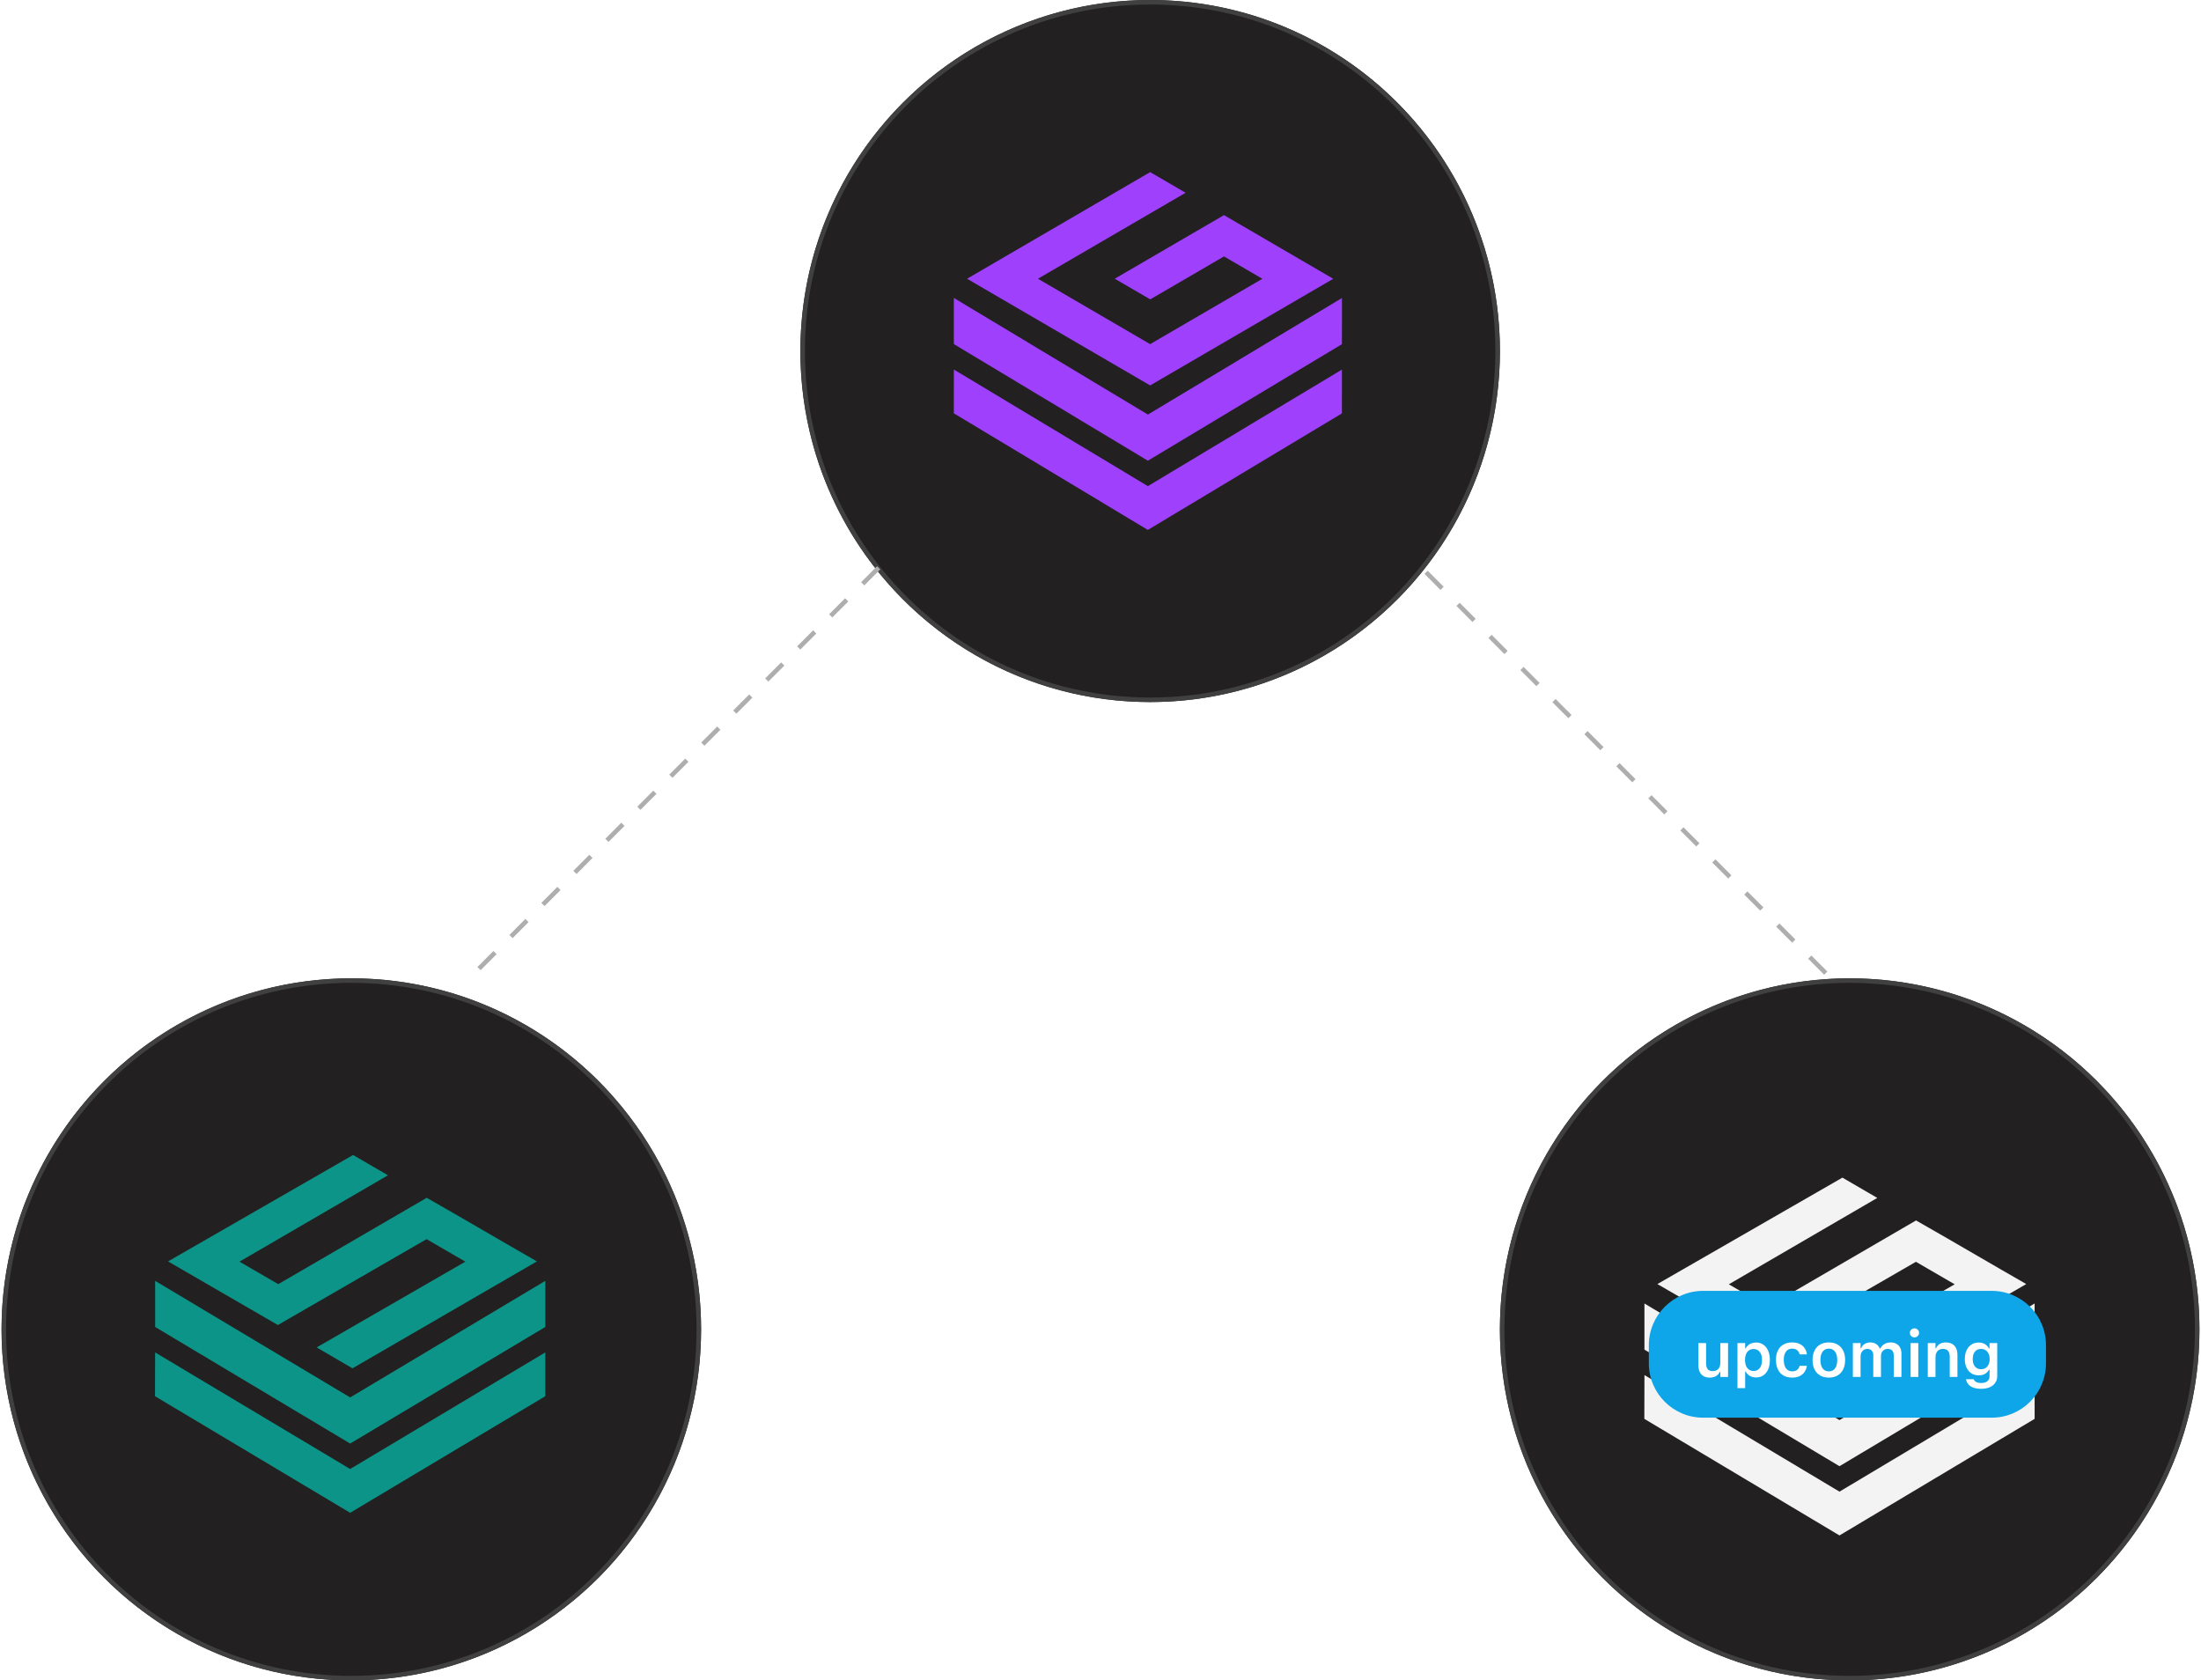 <svg width="486" height="371" viewBox="0 0 486 371" fill="none" xmlns="http://www.w3.org/2000/svg">
<g filter="url(#filter0_b_1528_7088)">
<ellipse cx="253.963" cy="77.5" rx="77.231" ry="77.5" fill="#222020"/>
<path d="M330.694 77.5C330.694 120.028 296.339 154.5 253.963 154.5C211.587 154.5 177.231 120.028 177.231 77.5C177.231 34.972 211.587 0.5 253.963 0.5C296.339 0.5 330.694 34.972 330.694 77.5Z" stroke="#404040"/>
</g>
<g filter="url(#filter1_b_1528_7088)">
<ellipse cx="408.425" cy="293.5" rx="77.231" ry="77.5" fill="#222020"/>
<path d="M485.156 293.5C485.156 336.028 450.801 370.5 408.425 370.5C366.049 370.5 331.693 336.028 331.693 293.5C331.693 250.972 366.049 216.5 408.425 216.5C450.801 216.5 485.156 250.972 485.156 293.5Z" stroke="#404040"/>
</g>
<path d="M296.311 81.597L253.46 107.33L210.618 81.583L210.613 91.253L253.455 117L296.306 91.267L296.311 81.597Z" fill="#9F40FD"/>
<path d="M296.315 65.795L253.464 91.528L210.618 65.781V75.969L253.46 101.716L296.311 75.983L296.315 65.795Z" fill="#9F40FD"/>
<path d="M270.266 47.495L246.154 61.532L246.163 61.545L253.982 66.097L270.271 56.615L278.741 61.55L253.96 75.978L229.183 61.541L261.792 42.56L253.964 38L213.532 61.541L253.96 85.095L294.396 61.55L270.266 47.495Z" fill="#9F40FD"/>
<g filter="url(#filter2_b_1528_7088)">
<ellipse cx="77.575" cy="293.5" rx="77.231" ry="77.5" fill="#222020"/>
<path d="M154.306 293.5C154.306 336.028 119.951 370.5 77.575 370.5C35.199 370.5 0.843 336.028 0.843 293.5C0.843 250.972 35.199 216.5 77.575 216.5C119.951 216.5 154.306 250.972 154.306 293.5Z" stroke="#404040"/>
</g>
<path d="M120.406 298.59L77.316 324.329L34.252 298.59L34.225 308.259L77.316 333.998L120.406 308.259V298.59Z" fill="#0D9488"/>
<path d="M120.411 282.789L77.32 308.528L34.256 282.789V292.971L77.32 318.711L120.411 292.971V282.789Z" fill="#0D9488"/>
<path d="M77.965 255L85.663 259.483L52.881 278.552L61.44 283.521L94.222 264.453L100.628 268.126L112.928 275.256L118.553 278.498L77.831 302.103L69.918 297.485L102.754 278.552L94.195 273.582L61.359 292.542L37.108 278.498L77.965 255Z" fill="#0D9488"/>
<path d="M449.264 303.59L406.173 329.329L363.109 303.59L363.083 313.259L406.173 338.998L449.264 313.259V303.59Z" fill="#F3F3F3"/>
<path d="M449.261 287.789L406.17 313.528L363.106 287.789V297.971L406.17 323.711L449.261 297.971V287.789Z" fill="#F3F3F3"/>
<path d="M406.823 260L414.521 264.483L381.739 283.552L390.297 288.521L423.08 269.453L429.486 273.126L441.786 280.256L447.411 283.498L406.689 307.103L398.776 302.485L431.612 283.552L423.053 278.582L390.217 297.542L365.966 283.498L406.823 260Z" fill="#F3F3F3"/>
<path d="M364.078 297C364.078 290.373 369.451 285 376.078 285H439.773C446.401 285 451.773 290.373 451.773 297V301C451.773 307.627 446.401 313 439.773 313H376.078C369.451 313 364.078 307.627 364.078 301V297Z" fill="#0EA5E9"/>
<path d="M377.561 304.15C378.103 304.15 378.559 304.036 378.928 303.809C379.301 303.581 379.575 303.266 379.748 302.865H379.864V304H381.566V296.528H379.864V300.883C379.864 301.257 379.8 301.58 379.673 301.854C379.545 302.127 379.354 302.339 379.099 302.489C378.848 302.64 378.54 302.715 378.176 302.715C377.661 302.715 377.289 302.569 377.062 302.277C376.834 301.986 376.72 301.55 376.72 300.972V296.528H375.018V301.361C375.018 301.954 375.113 302.46 375.305 302.879C375.496 303.294 375.781 303.61 376.159 303.829C376.537 304.043 377.005 304.15 377.561 304.15ZM383.645 306.481H385.347V302.811H385.463C385.595 303.079 385.773 303.312 385.996 303.508C386.219 303.704 386.479 303.856 386.775 303.966C387.072 304.071 387.391 304.123 387.732 304.123C388.361 304.123 388.904 303.968 389.359 303.658C389.82 303.344 390.175 302.899 390.426 302.325C390.676 301.751 390.802 301.067 390.802 300.274V300.261C390.802 299.472 390.674 298.791 390.419 298.217C390.168 297.638 389.813 297.191 389.353 296.877C388.897 296.562 388.357 296.405 387.732 296.405C387.382 296.405 387.06 296.458 386.769 296.562C386.477 296.667 386.219 296.815 385.996 297.007C385.777 297.198 385.6 297.428 385.463 297.697H385.347V296.528H383.645V306.481ZM387.199 302.688C386.816 302.688 386.484 302.592 386.201 302.4C385.919 302.204 385.7 301.926 385.545 301.566C385.395 301.202 385.319 300.769 385.319 300.268V300.254C385.319 299.753 385.395 299.322 385.545 298.962C385.7 298.602 385.916 298.326 386.194 298.135C386.477 297.939 386.812 297.841 387.199 297.841C387.587 297.841 387.919 297.939 388.197 298.135C388.475 298.326 388.689 298.602 388.84 298.962C388.99 299.322 389.065 299.755 389.065 300.261V300.274C389.065 300.771 388.99 301.202 388.84 301.566C388.689 301.926 388.475 302.204 388.197 302.4C387.919 302.592 387.587 302.688 387.199 302.688ZM395.724 304.15C396.357 304.15 396.899 304.046 397.351 303.836C397.802 303.622 398.162 303.323 398.431 302.94C398.704 302.558 398.882 302.113 398.964 301.607L398.971 301.546L397.371 301.553L397.357 301.58C397.253 301.972 397.063 302.268 396.79 302.469C396.521 302.669 396.166 302.77 395.724 302.77C395.336 302.77 395.006 302.672 394.732 302.476C394.459 302.275 394.247 301.988 394.097 301.614C393.951 301.236 393.878 300.783 393.878 300.254V300.24C393.878 299.716 393.951 299.27 394.097 298.9C394.243 298.531 394.452 298.249 394.726 298.053C395.004 297.857 395.336 297.759 395.724 297.759C396.188 297.759 396.558 297.875 396.831 298.107C397.109 298.34 397.287 298.638 397.364 299.003L397.371 299.023H398.978V298.996C398.914 298.477 398.745 298.023 398.472 297.636C398.203 297.244 397.836 296.938 397.371 296.72C396.911 296.496 396.359 296.385 395.717 296.385C394.969 296.385 394.329 296.54 393.796 296.85C393.263 297.155 392.855 297.595 392.572 298.169C392.29 298.743 392.148 299.434 392.148 300.24V300.254C392.148 301.065 392.29 301.762 392.572 302.346C392.855 302.929 393.263 303.376 393.796 303.686C394.329 303.995 394.972 304.15 395.724 304.15ZM403.824 304.15C404.572 304.15 405.212 303.995 405.745 303.686C406.283 303.371 406.695 302.924 406.982 302.346C407.274 301.767 407.42 301.074 407.42 300.268V300.254C407.42 299.452 407.274 298.761 406.982 298.183C406.691 297.604 406.276 297.16 405.738 296.85C405.205 296.54 404.567 296.385 403.824 296.385C403.081 296.385 402.441 296.54 401.903 296.85C401.37 297.16 400.958 297.606 400.666 298.189C400.374 298.768 400.229 299.456 400.229 300.254V300.268C400.229 301.074 400.372 301.767 400.659 302.346C400.951 302.924 401.366 303.371 401.903 303.686C402.441 303.995 403.081 304.15 403.824 304.15ZM403.824 302.77C403.428 302.77 403.09 302.672 402.812 302.476C402.539 302.28 402.329 301.995 402.184 301.621C402.038 301.247 401.965 300.799 401.965 300.274V300.261C401.965 299.732 402.038 299.283 402.184 298.914C402.329 298.54 402.541 298.256 402.819 298.06C403.097 297.859 403.432 297.759 403.824 297.759C404.216 297.759 404.549 297.859 404.822 298.06C405.1 298.256 405.312 298.54 405.458 298.914C405.604 299.283 405.677 299.732 405.677 300.261V300.274C405.677 300.799 405.604 301.247 405.458 301.621C405.312 301.99 405.1 302.275 404.822 302.476C404.549 302.672 404.216 302.77 403.824 302.77ZM409.129 304H410.831V299.454C410.831 299.144 410.893 298.866 411.016 298.62C411.143 298.369 411.316 298.174 411.535 298.032C411.758 297.886 412.009 297.813 412.287 297.813C412.706 297.813 413.035 297.934 413.271 298.176C413.513 298.413 413.634 298.739 413.634 299.153V304H415.336V299.331C415.336 299.044 415.395 298.786 415.514 298.559C415.637 298.331 415.808 298.151 416.026 298.019C416.245 297.882 416.503 297.813 416.799 297.813C417.255 297.813 417.594 297.937 417.817 298.183C418.041 298.424 418.152 298.789 418.152 299.276V304H419.854V298.859C419.854 298.344 419.757 297.902 419.561 297.533C419.369 297.164 419.093 296.882 418.733 296.686C418.378 296.485 417.95 296.385 417.448 296.385C417.102 296.385 416.778 296.442 416.478 296.556C416.181 296.665 415.922 296.822 415.698 297.027C415.479 297.228 415.309 297.463 415.186 297.731H415.062C414.958 297.453 414.807 297.214 414.611 297.014C414.415 296.813 414.181 296.658 413.907 296.549C413.638 296.439 413.335 296.385 412.998 296.385C412.506 296.385 412.08 296.499 411.72 296.727C411.364 296.954 411.107 297.276 410.947 297.69H410.831V296.528H409.129V304ZM421.878 304H423.573V296.528H421.878V304ZM422.732 295.277C423.01 295.277 423.247 295.179 423.443 294.983C423.644 294.787 423.744 294.553 423.744 294.279C423.744 293.997 423.644 293.76 423.443 293.568C423.247 293.372 423.01 293.274 422.732 293.274C422.454 293.274 422.215 293.372 422.015 293.568C421.814 293.76 421.714 293.997 421.714 294.279C421.714 294.553 421.814 294.787 422.015 294.983C422.215 295.179 422.454 295.277 422.732 295.277ZM425.672 304H427.374V299.646C427.374 299.272 427.44 298.948 427.572 298.675C427.704 298.401 427.894 298.189 428.14 298.039C428.386 297.889 428.677 297.813 429.015 297.813C429.53 297.813 429.908 297.959 430.149 298.251C430.396 298.543 430.519 298.98 430.519 299.563V304H432.221V299.167C432.221 298.278 432 297.592 431.558 297.109C431.116 296.626 430.478 296.385 429.644 296.385C429.106 296.385 428.657 296.499 428.297 296.727C427.937 296.954 427.668 297.271 427.49 297.677H427.374V296.528H425.672V304ZM437.443 306.625C438.173 306.625 438.804 306.511 439.337 306.283C439.87 306.055 440.28 305.729 440.567 305.306C440.859 304.886 441.005 304.39 441.005 303.815V296.528H439.303V297.759H439.214C439.073 297.476 438.89 297.235 438.667 297.034C438.448 296.834 438.193 296.679 437.901 296.569C437.614 296.46 437.298 296.405 436.951 296.405C436.309 296.405 435.755 296.56 435.29 296.87C434.83 297.18 434.474 297.608 434.224 298.155C433.973 298.702 433.848 299.336 433.848 300.056V300.069C433.848 300.776 433.971 301.398 434.217 301.936C434.467 302.473 434.823 302.895 435.283 303.2C435.743 303.501 436.288 303.651 436.917 303.651C437.263 303.651 437.58 303.606 437.867 303.515C438.159 303.419 438.416 303.278 438.64 303.091C438.868 302.904 439.052 302.676 439.193 302.407H439.31V303.843C439.31 304.321 439.148 304.69 438.824 304.95C438.505 305.21 438.054 305.34 437.471 305.34C436.997 305.34 436.618 305.262 436.336 305.107C436.058 304.957 435.892 304.763 435.837 304.526L435.823 304.506H434.128L434.121 304.526C434.18 304.946 434.347 305.312 434.62 305.627C434.894 305.946 435.267 306.192 435.741 306.365C436.22 306.538 436.787 306.625 437.443 306.625ZM437.443 302.298C437.047 302.298 436.71 302.204 436.432 302.018C436.158 301.826 435.949 301.564 435.803 301.231C435.661 300.894 435.591 300.507 435.591 300.069V300.056C435.591 299.614 435.661 299.226 435.803 298.894C435.949 298.556 436.158 298.294 436.432 298.107C436.71 297.916 437.047 297.82 437.443 297.82C437.835 297.82 438.173 297.916 438.455 298.107C438.738 298.294 438.954 298.556 439.104 298.894C439.259 299.226 439.337 299.614 439.337 300.056V300.069C439.337 300.511 439.259 300.899 439.104 301.231C438.954 301.564 438.738 301.826 438.455 302.018C438.173 302.204 437.835 302.298 437.443 302.298Z" fill="white"/>
<line y1="-0.5" x2="128.471" y2="-0.5" transform="matrix(-0.706 0.708 -0.706 -0.708 193.668 125)" stroke="#AEAEAE" stroke-dasharray="5 5"/>
<line y1="-0.5" x2="128.471" y2="-0.5" transform="matrix(0.706 0.708 0.706 -0.708 315.246 126)" stroke="#AEAEAE" stroke-dasharray="5 5"/>
<defs>
<filter id="filter0_b_1528_7088" x="156.731" y="-20" width="194.463" height="195" filterUnits="userSpaceOnUse" color-interpolation-filters="sRGB">
<feFlood flood-opacity="0" result="BackgroundImageFix"/>
<feGaussianBlur in="BackgroundImageFix" stdDeviation="10"/>
<feComposite in2="SourceAlpha" operator="in" result="effect1_backgroundBlur_1528_7088"/>
<feBlend mode="normal" in="SourceGraphic" in2="effect1_backgroundBlur_1528_7088" result="shape"/>
</filter>
<filter id="filter1_b_1528_7088" x="311.193" y="196" width="194.463" height="195" filterUnits="userSpaceOnUse" color-interpolation-filters="sRGB">
<feFlood flood-opacity="0" result="BackgroundImageFix"/>
<feGaussianBlur in="BackgroundImageFix" stdDeviation="10"/>
<feComposite in2="SourceAlpha" operator="in" result="effect1_backgroundBlur_1528_7088"/>
<feBlend mode="normal" in="SourceGraphic" in2="effect1_backgroundBlur_1528_7088" result="shape"/>
</filter>
<filter id="filter2_b_1528_7088" x="-19.657" y="196" width="194.463" height="195" filterUnits="userSpaceOnUse" color-interpolation-filters="sRGB">
<feFlood flood-opacity="0" result="BackgroundImageFix"/>
<feGaussianBlur in="BackgroundImageFix" stdDeviation="10"/>
<feComposite in2="SourceAlpha" operator="in" result="effect1_backgroundBlur_1528_7088"/>
<feBlend mode="normal" in="SourceGraphic" in2="effect1_backgroundBlur_1528_7088" result="shape"/>
</filter>
</defs>
</svg>
